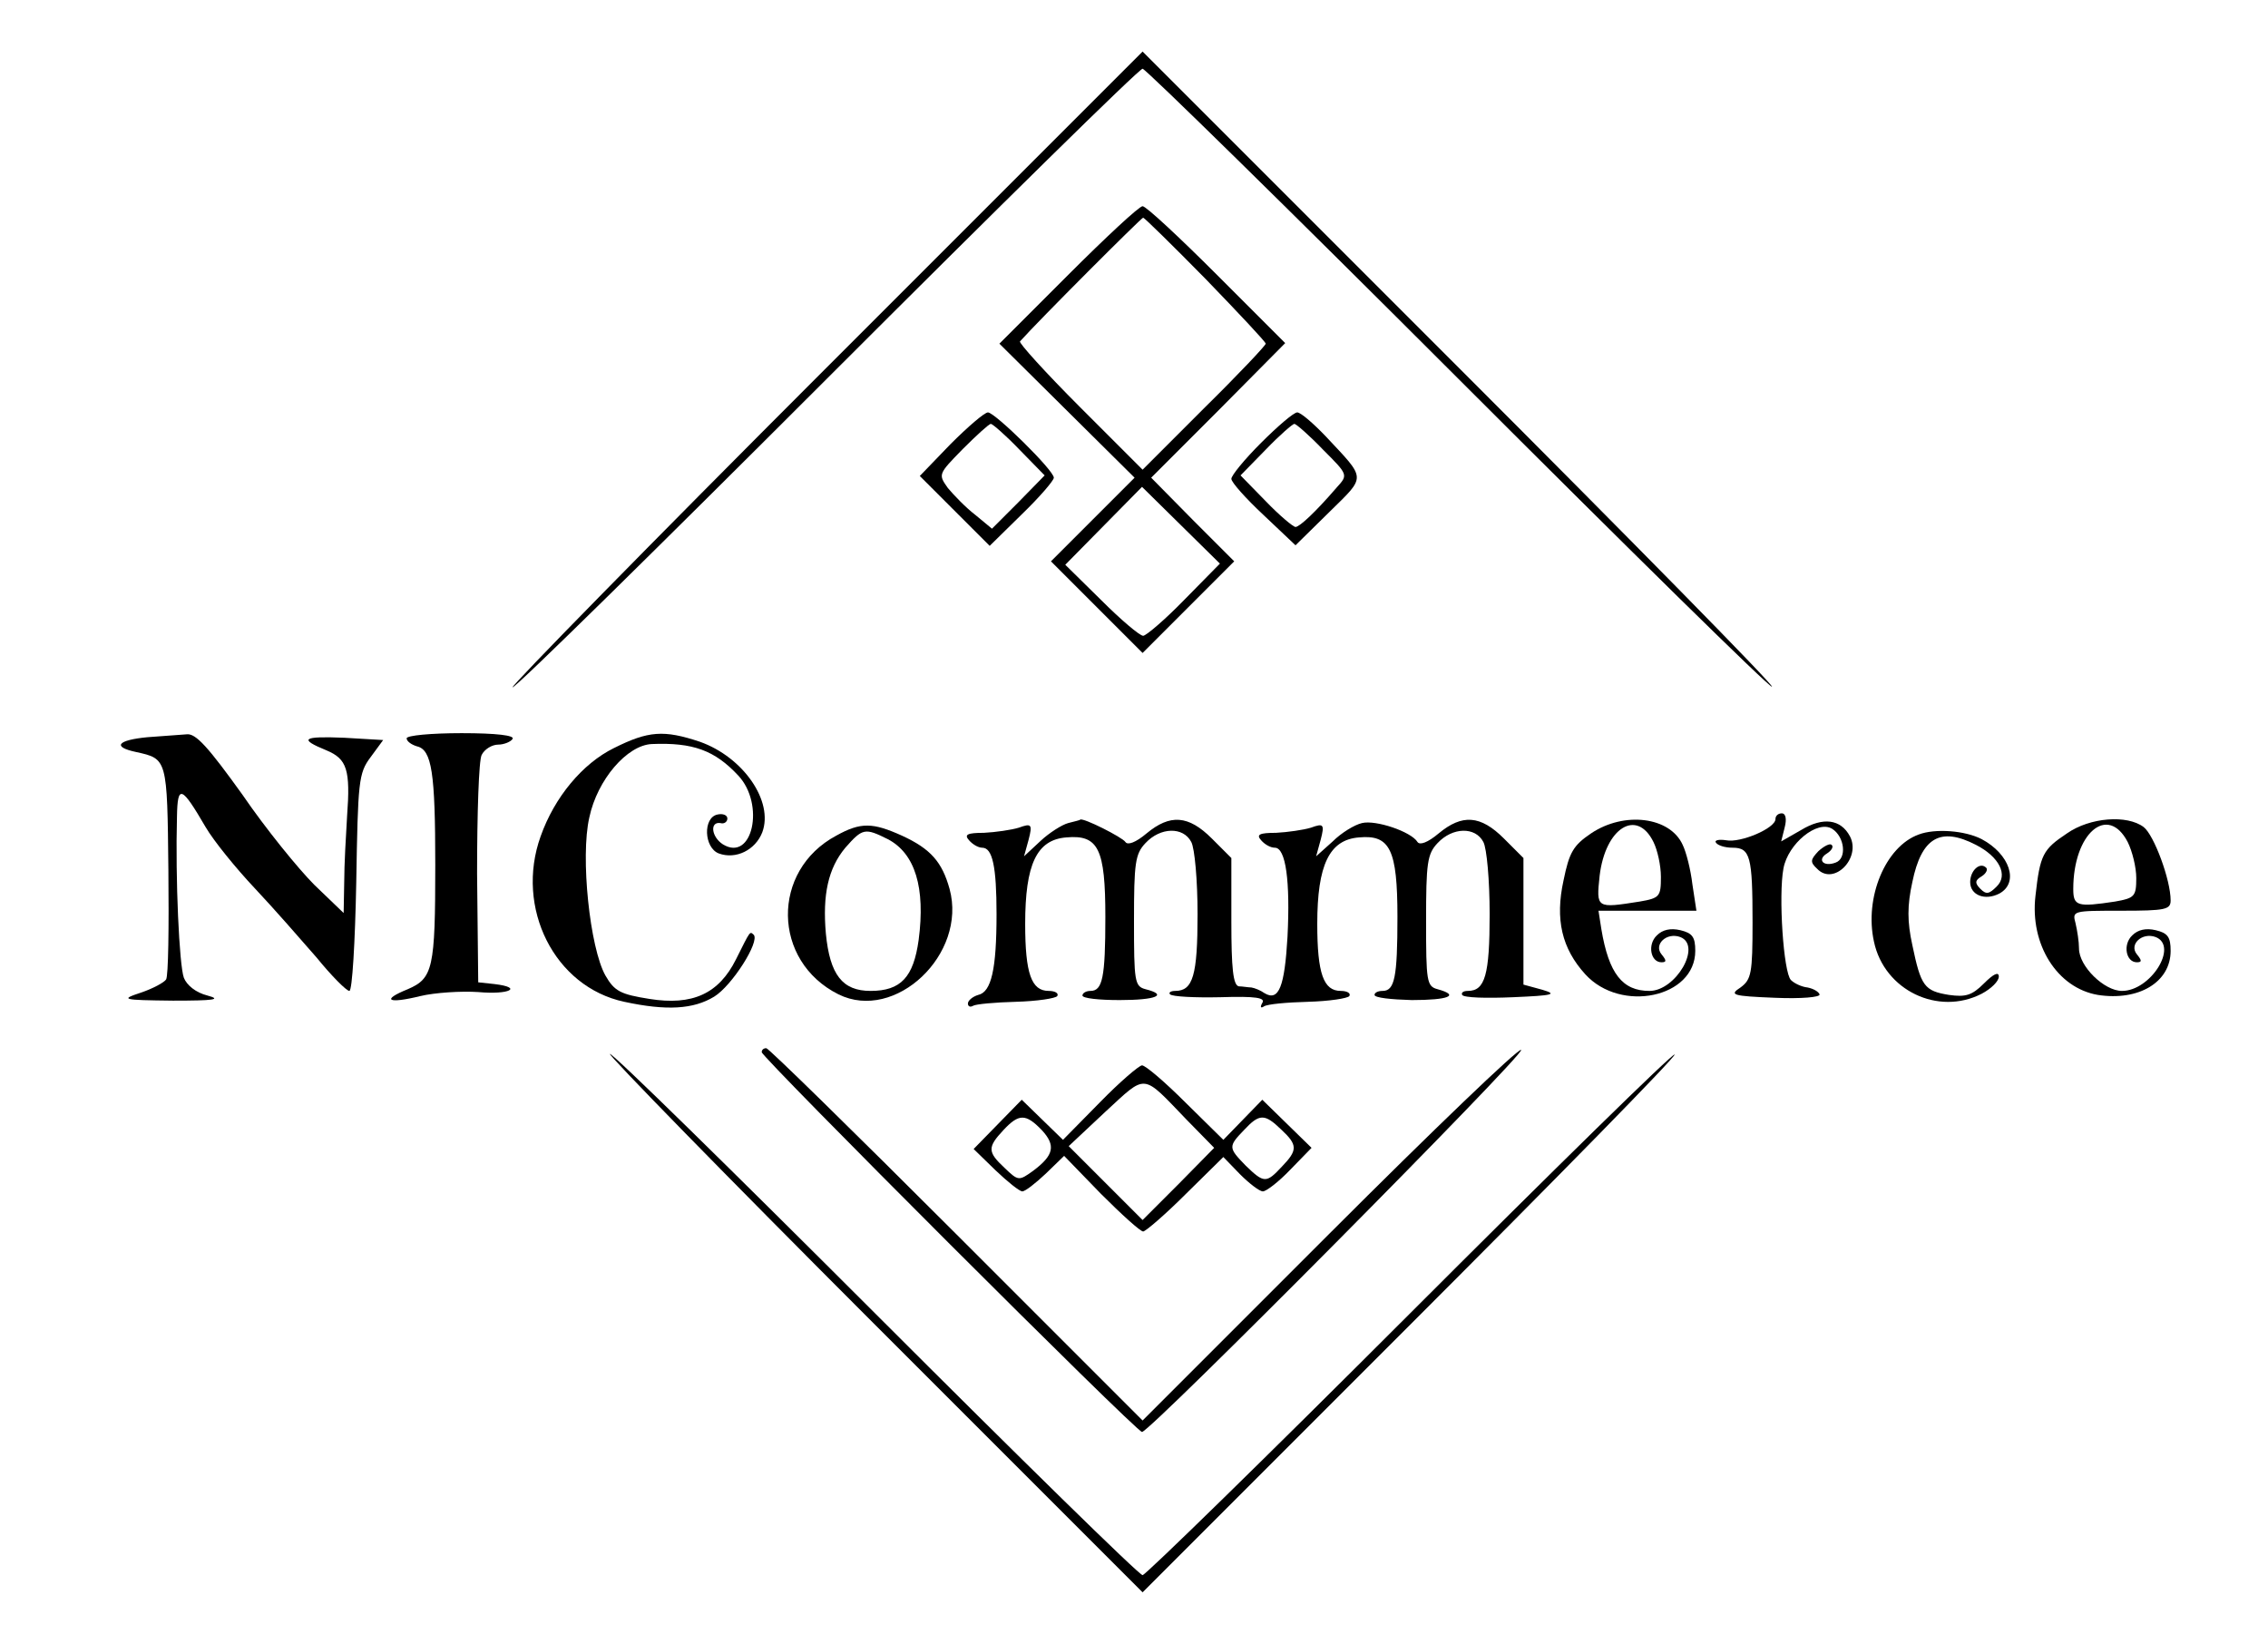 <?xml version="1.0" standalone="no"?>
<!DOCTYPE svg PUBLIC "-//W3C//DTD SVG 20010904//EN"
 "http://www.w3.org/TR/2001/REC-SVG-20010904/DTD/svg10.dtd">
<svg version="1.0" xmlns="http://www.w3.org/2000/svg"
 width="396pt" height="287pt" viewBox="0 0 396 287"
 preserveAspectRatio="xMidYMid meet">

<g transform="translate(0,287) scale(0.1,-0.1)"
fill="#000000" stroke="none">
<path d="M1440 2225 c-305 -305 -550 -555 -545 -555 6 0 253 243 550 540 297
297 544 540 550 540 5 0 254 -244 552 -542 298 -298 544 -540 547 -537 3 3
-243 253 -547 557 l-552 552 -555 -555z"/>
<path d="M1865 2390 l-120 -120 118 -117 118 -117 -73 -73 -73 -73 80 -80 80
-80 80 80 80 80 -73 73 -72 73 117 117 117 118 -119 119 c-66 66 -124 120
-130 120 -6 0 -64 -54 -130 -120z m240 -7 c58 -60 105 -110 105 -113 0 -3 -48
-54 -108 -113 l-107 -107 -110 110 c-60 60 -107 112 -104 114 32 36 212 216
215 216 2 0 51 -48 109 -107z m-37 -560 c-34 -35 -67 -63 -72 -63 -6 0 -39 28
-73 62 l-63 62 67 68 67 68 68 -67 68 -67 -62 -63z"/>
<path d="M1660 2095 l-54 -56 61 -61 61 -61 56 55 c31 30 56 59 56 64 0 13
-103 114 -115 114 -6 0 -35 -25 -65 -55z m120 -10 l44 -45 -46 -47 -46 -46
-29 24 c-17 13 -38 35 -48 47 -17 24 -17 24 26 68 24 24 46 44 49 44 3 0 26
-20 50 -45z"/>
<path d="M2202 2097 c-29 -29 -52 -57 -52 -63 0 -6 25 -34 56 -63 l56 -53 59
58 c65 64 65 56 -6 132 -22 23 -44 42 -50 42 -6 0 -34 -24 -63 -53z m108 -12
c44 -44 44 -44 24 -66 -37 -43 -65 -69 -72 -69 -4 0 -28 20 -52 45 l-44 45 44
45 c24 25 47 45 50 45 3 0 26 -20 50 -45z"/>
<path d="M258 1583 c-53 -5 -63 -17 -20 -26 54 -12 54 -11 56 -206 1 -99 0
-185 -4 -191 -3 -5 -23 -16 -44 -23 -36 -12 -34 -13 56 -14 72 0 86 2 60 9
-20 5 -36 18 -41 31 -8 22 -15 171 -12 282 1 56 8 53 50 -19 14 -24 53 -72 86
-107 33 -35 81 -90 108 -121 26 -32 52 -58 57 -58 5 0 10 85 12 189 3 177 4
191 25 219 l22 30 -68 4 c-73 3 -80 -2 -31 -22 36 -15 42 -34 36 -115 -2 -33
-5 -85 -5 -115 l-1 -54 -51 49 c-28 28 -85 98 -126 158 -59 82 -81 107 -97
105 -12 -1 -42 -3 -68 -5z"/>
<path d="M710 1581 c0 -5 8 -11 18 -14 26 -6 32 -46 32 -207 0 -181 -4 -198
-48 -217 -47 -19 -35 -26 22 -12 25 6 71 9 101 7 55 -5 79 8 28 14 l-28 3 -2
190 c0 104 3 198 8 207 5 10 18 18 29 18 10 0 22 5 25 10 4 6 -28 10 -89 10
-53 0 -96 -4 -96 -9z"/>
<path d="M1072 1564 c-55 -27 -104 -86 -128 -154 -45 -125 24 -263 146 -289
74 -16 121 -13 157 9 31 19 80 96 69 108 -7 6 -5 9 -31 -43 -30 -60 -76 -81
-151 -69 -50 8 -61 13 -77 41 -27 48 -44 207 -28 276 14 66 66 126 109 128 72
3 110 -11 151 -55 47 -50 25 -152 -27 -120 -20 13 -23 40 -4 37 6 -2 12 2 12
8 0 6 -8 9 -17 7 -26 -5 -24 -58 2 -68 30 -11 64 6 76 37 20 54 -33 131 -109
158 -63 21 -90 19 -150 -11z"/>
<path d="M3100 1440 c0 -16 -61 -42 -86 -37 -13 2 -21 0 -18 -4 3 -5 16 -9 29
-9 31 0 35 -15 35 -130 0 -89 -2 -100 -21 -114 -20 -13 -15 -15 60 -18 46 -2
80 1 78 6 -2 5 -11 10 -21 12 -10 1 -23 7 -29 13 -13 13 -22 148 -13 195 8 43
59 85 85 69 22 -14 26 -52 6 -59 -21 -8 -33 5 -15 16 8 5 12 12 8 15 -3 3 -13
-2 -23 -11 -14 -15 -15 -19 -2 -31 29 -30 77 19 57 57 -16 30 -47 34 -85 11
l-35 -20 6 24 c4 15 2 25 -5 25 -6 0 -11 -4 -11 -10z"/>
<path d="M1865 1433 c-11 -3 -33 -17 -48 -31 l-29 -27 8 29 c7 27 5 29 -17 21
-13 -4 -41 -8 -61 -9 -29 0 -35 -3 -26 -13 6 -7 16 -13 23 -13 18 0 25 -33 25
-116 0 -96 -9 -136 -32 -141 -10 -3 -18 -10 -18 -15 0 -5 4 -7 9 -4 5 3 38 6
75 7 37 1 69 6 72 10 3 5 -4 9 -15 9 -30 0 -41 30 -41 117 0 104 20 147 72
151 56 5 68 -20 68 -139 0 -106 -5 -129 -26 -129 -8 0 -14 -4 -14 -8 0 -5 29
-8 65 -8 64 0 85 9 45 19 -19 5 -20 14 -20 119 0 101 2 117 20 136 26 28 66
29 80 2 6 -11 11 -67 11 -126 0 -107 -8 -134 -39 -134 -8 0 -12 -3 -9 -6 4 -4
43 -6 88 -5 62 2 79 -1 73 -10 -4 -7 -3 -10 3 -6 6 4 40 7 77 8 37 1 69 6 72
10 3 5 -4 9 -15 9 -30 0 -41 30 -41 117 0 103 21 147 73 151 54 5 67 -21 67
-139 0 -106 -5 -129 -26 -129 -8 0 -14 -3 -14 -7 0 -5 29 -8 65 -9 64 0 85 8
45 19 -19 5 -20 14 -20 119 0 101 2 117 20 136 26 28 66 29 80 2 6 -11 11 -67
11 -126 0 -106 -8 -134 -38 -134 -8 0 -12 -3 -10 -7 3 -5 43 -6 89 -4 70 3 78
5 51 13 l-33 9 0 110 0 111 -34 34 c-41 41 -73 43 -114 9 -19 -16 -33 -21 -37
-15 -11 18 -73 39 -97 33 -13 -3 -36 -17 -51 -32 l-29 -26 8 29 c7 27 5 29
-17 21 -13 -4 -41 -8 -61 -9 -29 0 -35 -3 -26 -13 6 -7 16 -13 24 -13 19 0 27
-58 22 -156 -5 -86 -15 -113 -40 -98 -7 5 -17 9 -23 10 -5 0 -16 2 -22 2 -10
2 -13 32 -13 113 l0 111 -34 34 c-41 41 -73 43 -114 9 -19 -16 -33 -21 -37
-15 -5 8 -74 43 -79 39 0 -1 -10 -3 -21 -6z"/>
<path d="M2778 1415 c-31 -21 -38 -33 -48 -82 -15 -68 -3 -119 38 -164 62 -68
192 -41 192 41 0 24 -5 31 -26 36 -17 4 -31 1 -41 -9 -17 -16 -11 -47 8 -47 9
0 9 3 0 14 -14 17 9 39 33 30 38 -15 -8 -94 -54 -94 -47 0 -71 30 -84 108 l-5
32 85 0 86 0 -7 46 c-3 26 -11 57 -17 69 -22 49 -102 59 -160 20z m109 -15 c7
-14 13 -41 13 -61 0 -34 -2 -37 -37 -43 -76 -12 -76 -12 -70 45 10 84 65 118
94 59z"/>
<path d="M3609 1415 c-42 -28 -47 -37 -55 -109 -10 -85 38 -161 109 -173 71
-11 127 22 127 77 0 24 -5 31 -26 36 -17 4 -31 1 -41 -9 -17 -16 -11 -47 8
-47 9 0 9 3 0 14 -14 17 9 39 33 30 40 -16 -9 -94 -59 -94 -31 0 -75 43 -75
74 0 12 -3 31 -6 44 -6 22 -5 22 80 22 77 0 86 2 86 18 0 36 -29 114 -47 128
-29 22 -94 17 -134 -11z m106 -15 c8 -16 15 -44 15 -63 0 -32 -3 -35 -37 -41
-66 -10 -73 -8 -73 22 0 97 60 149 95 82z"/>
<path d="M1460 1411 c-114 -61 -112 -219 4 -277 99 -49 225 70 194 184 -13 47
-33 70 -83 93 -51 23 -72 24 -115 0z m90 -6 c48 -25 66 -85 54 -176 -9 -65
-31 -89 -84 -89 -49 0 -71 28 -78 100 -6 68 4 114 34 150 30 34 34 35 74 15z"/>
<path d="M3350 1413 c-58 -21 -95 -110 -78 -187 18 -85 112 -130 188 -91 17 9
30 22 30 30 0 9 -9 5 -26 -12 -21 -21 -32 -24 -61 -20 -43 7 -49 15 -64 87 -9
41 -9 69 0 110 16 78 49 97 111 65 41 -21 57 -53 36 -73 -13 -13 -18 -14 -28
-4 -10 10 -10 15 2 22 8 5 11 12 8 15 -11 11 -28 -5 -28 -25 0 -23 26 -33 51
-20 35 19 18 69 -31 95 -29 15 -81 19 -110 8z"/>
<path d="M1330 1033 c0 -9 654 -663 664 -663 14 0 669 660 662 667 -4 4 -154
-140 -334 -320 l-327 -327 -325 325 c-179 179 -328 325 -332 325 -5 0 -8 -3
-8 -7z"/>
<path d="M1525 560 l470 -470 467 467 c257 257 465 469 462 472 -3 3 -211
-201 -462 -452 -251 -251 -462 -457 -467 -457 -6 0 -215 205 -465 455 -250
250 -459 455 -465 455 -5 0 202 -212 460 -470z"/>
<path d="M1920 945 l-64 -65 -36 35 -36 35 -42 -43 -42 -43 38 -37 c21 -20 42
-37 47 -37 5 0 23 14 41 31 l32 31 64 -66 c36 -36 69 -66 74 -66 4 0 38 29 74
65 l66 65 29 -30 c16 -16 34 -30 40 -30 6 0 28 17 48 38 l37 38 -43 42 -43 42
-34 -35 -34 -35 -66 65 c-36 36 -70 65 -76 65 -5 0 -39 -29 -74 -65z m152 -30
l48 -49 -62 -63 -63 -63 -64 64 -65 65 64 60 c73 67 63 68 142 -14z m-253 -18
c25 -27 21 -44 -15 -71 -25 -18 -26 -18 -50 5 -30 28 -30 36 -2 66 27 29 39
29 67 0z m418 1 c29 -27 29 -36 1 -65 -27 -29 -31 -29 -63 2 -30 31 -31 33 -3
62 27 29 36 29 65 1z"/>
</g>
</svg>
